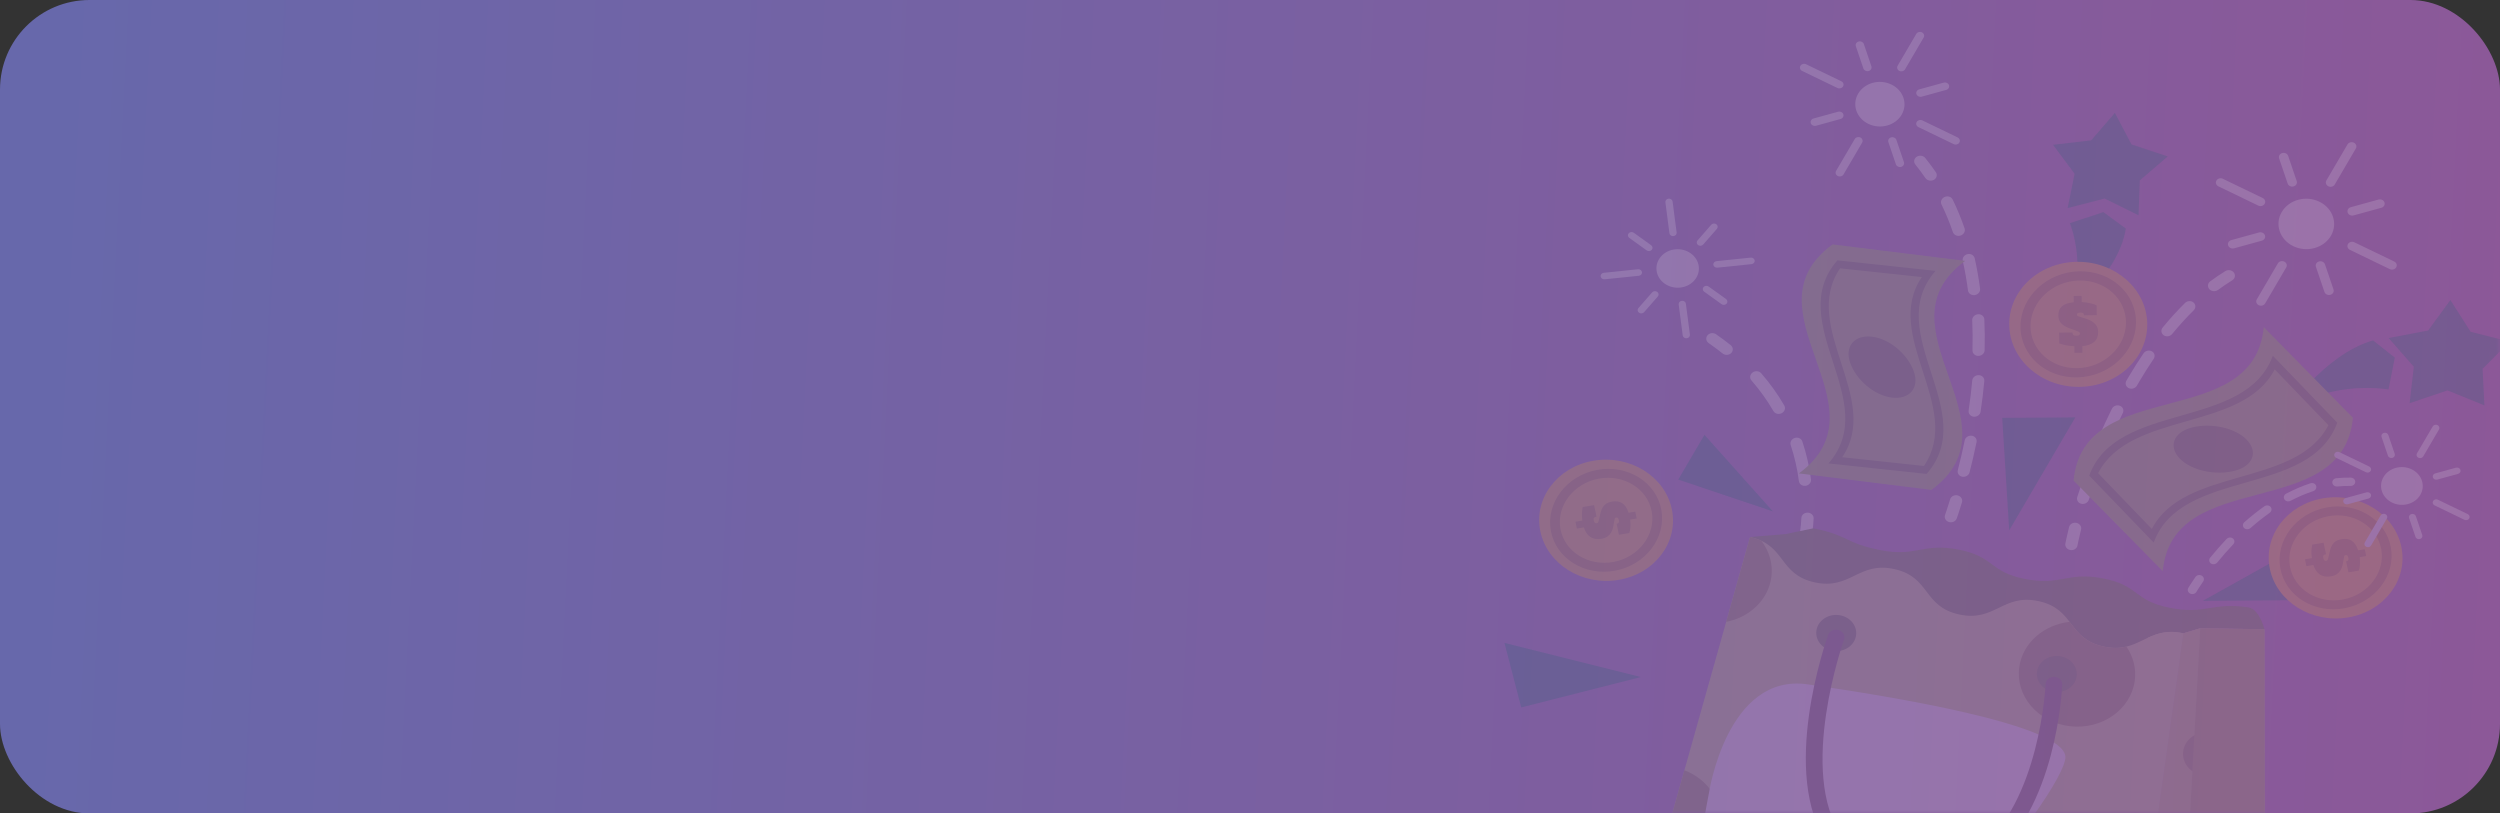 <svg width="335" height="109" viewBox="0 0 335 109" fill="none" xmlns="http://www.w3.org/2000/svg">
<rect x="0" y="0" width="335" height="109" fill="#333333" stroke="none"/>
<rect width="335" height="109" rx="12" fill="url(#paint0_linear_1318_62978)"/>
<mask id="mask0_1318_62978" style="mask-type:luminance" maskUnits="userSpaceOnUse" x="0" y="0" width="335" height="109">
<rect width="335" height="109" rx="12" fill="white"/>
</mask>
<g mask="url(#mask0_1318_62978)">
<g opacity="0.15">
<path fill-rule="evenodd" clip-rule="evenodd" d="M336.287 45.781L332.669 49.42L332.91 54.323L327.96 52.316L322.889 54.023L323.449 49.144L320.073 45.296L325.369 44.287L328.354 40.202L331.066 44.458L336.287 45.781Z" fill="#026363"/>
<path fill-rule="evenodd" clip-rule="evenodd" d="M312.343 31.6C311.379 33.246 309.122 33.868 307.301 32.989C305.48 32.109 304.785 30.061 305.749 28.415C306.713 26.768 308.97 26.146 310.792 27.026C312.612 27.905 313.307 29.953 312.343 31.6" fill="white"/>
<path fill-rule="evenodd" clip-rule="evenodd" d="M311.999 24.962C311.688 24.812 311.571 24.463 311.735 24.183L314.561 19.355C314.725 19.074 315.109 18.968 315.419 19.118C315.731 19.268 315.848 19.616 315.684 19.897L312.858 24.725C312.694 25.006 312.31 25.112 311.999 24.962" fill="white"/>
<path fill-rule="evenodd" clip-rule="evenodd" d="M320.23 36.061L314.891 33.483C314.581 33.333 314.462 32.984 314.626 32.703C314.791 32.422 315.176 32.317 315.486 32.467L320.825 35.045C321.136 35.195 321.254 35.543 321.089 35.825C320.925 36.105 320.541 36.211 320.23 36.061" fill="white"/>
<path fill-rule="evenodd" clip-rule="evenodd" d="M302.671 40.897C302.361 40.747 302.243 40.398 302.408 40.118L305.233 35.291C305.397 35.011 305.781 34.904 306.091 35.054C306.402 35.204 306.52 35.553 306.356 35.834L303.53 40.66C303.366 40.941 302.982 41.047 302.671 40.897" fill="white"/>
<path fill-rule="evenodd" clip-rule="evenodd" d="M302.606 27.549L297.266 24.971C296.957 24.821 296.838 24.472 297.002 24.192C297.167 23.91 297.551 23.805 297.861 23.955L303.201 26.534C303.512 26.684 303.63 27.032 303.465 27.313C303.301 27.593 302.917 27.7 302.606 27.549" fill="white"/>
<path fill-rule="evenodd" clip-rule="evenodd" d="M314.897 28.823C314.753 28.753 314.639 28.634 314.587 28.482C314.483 28.178 314.672 27.856 315.007 27.764L318.726 26.739C319.061 26.647 319.416 26.819 319.52 27.123C319.622 27.427 319.434 27.749 319.099 27.841L315.382 28.866C315.214 28.912 315.04 28.892 314.897 28.823" fill="white"/>
<path fill-rule="evenodd" clip-rule="evenodd" d="M311.786 39.464C311.642 39.395 311.527 39.276 311.476 39.124L310.331 35.752C310.229 35.448 310.417 35.127 310.752 35.034C311.087 34.941 311.443 35.113 311.547 35.418L312.691 38.789C312.794 39.093 312.606 39.415 312.27 39.507C312.103 39.553 311.929 39.534 311.786 39.464" fill="white"/>
<path fill-rule="evenodd" clip-rule="evenodd" d="M298.882 33.232C298.739 33.163 298.624 33.043 298.572 32.891C298.468 32.587 298.657 32.265 298.992 32.173L302.71 31.15C303.046 31.058 303.402 31.229 303.505 31.534C303.607 31.838 303.419 32.159 303.084 32.252L299.367 33.275C299.199 33.321 299.026 33.302 298.882 33.232" fill="white"/>
<path fill-rule="evenodd" clip-rule="evenodd" d="M306.855 24.938C306.712 24.869 306.597 24.749 306.546 24.597L305.401 21.225C305.298 20.921 305.486 20.599 305.821 20.506C306.157 20.415 306.513 20.586 306.616 20.89L307.76 24.263C307.864 24.567 307.675 24.889 307.34 24.981C307.172 25.027 306.999 25.008 306.855 24.938" fill="white"/>
<path fill-rule="evenodd" clip-rule="evenodd" d="M225.14 38.535C223.579 38.697 222.164 37.68 221.982 36.266C221.797 34.851 222.913 33.574 224.473 33.412C226.035 33.252 227.449 34.267 227.633 35.682C227.816 37.096 226.7 38.374 225.14 38.535" fill="white"/>
<path fill-rule="evenodd" clip-rule="evenodd" d="M229.589 35.48C229.557 35.239 229.748 35.022 230.013 34.994L234.589 34.521C234.855 34.493 235.096 34.666 235.128 34.907C235.159 35.149 234.969 35.366 234.703 35.394L230.127 35.866C229.861 35.894 229.62 35.722 229.589 35.48" fill="white"/>
<path fill-rule="evenodd" clip-rule="evenodd" d="M225.484 44.942L224.944 40.795C224.914 40.554 225.103 40.336 225.37 40.309C225.636 40.281 225.876 40.454 225.908 40.695L226.448 44.843C226.478 45.083 226.288 45.301 226.022 45.328C225.756 45.356 225.516 45.183 225.484 44.942" fill="white"/>
<path fill-rule="evenodd" clip-rule="evenodd" d="M214.486 37.04C214.454 36.799 214.644 36.581 214.91 36.554L219.486 36.081C219.751 36.054 219.992 36.227 220.024 36.468C220.055 36.709 219.865 36.926 219.599 36.954L215.024 37.426C214.758 37.454 214.517 37.281 214.486 37.04" fill="white"/>
<path fill-rule="evenodd" clip-rule="evenodd" d="M223.704 31.253L223.164 27.105C223.134 26.864 223.323 26.646 223.589 26.619C223.855 26.591 224.096 26.765 224.127 27.006L224.667 31.153C224.698 31.394 224.508 31.612 224.242 31.639C223.977 31.667 223.736 31.494 223.704 31.253" fill="white"/>
<path fill-rule="evenodd" clip-rule="evenodd" d="M228.176 38.791C228.162 38.679 228.194 38.563 228.277 38.468C228.443 38.277 228.748 38.246 228.958 38.397L231.288 40.07C231.498 40.221 231.534 40.497 231.368 40.687C231.201 40.877 230.897 40.909 230.687 40.758L228.358 39.085C228.253 39.01 228.191 38.903 228.176 38.791" fill="white"/>
<path fill-rule="evenodd" clip-rule="evenodd" d="M219.447 41.607C219.433 41.495 219.465 41.378 219.548 41.283L221.386 39.181C221.552 38.99 221.856 38.959 222.067 39.11C222.277 39.261 222.313 39.537 222.147 39.728L220.309 41.83C220.144 42.02 219.838 42.052 219.629 41.901C219.523 41.825 219.462 41.718 219.447 41.607" fill="white"/>
<path fill-rule="evenodd" clip-rule="evenodd" d="M218.144 31.583C218.13 31.472 218.162 31.355 218.245 31.26C218.412 31.07 218.716 31.038 218.926 31.189L221.254 32.863C221.465 33.014 221.501 33.29 221.334 33.479C221.169 33.67 220.864 33.702 220.654 33.55L218.325 31.877C218.22 31.801 218.159 31.695 218.144 31.583" fill="white"/>
<path fill-rule="evenodd" clip-rule="evenodd" d="M227.364 32.545C227.349 32.433 227.382 32.317 227.465 32.222L229.304 30.118C229.469 29.928 229.774 29.897 229.985 30.048C230.194 30.199 230.23 30.475 230.064 30.665L228.226 32.768C228.06 32.959 227.755 32.99 227.545 32.839C227.44 32.764 227.378 32.657 227.364 32.545" fill="white"/>
<path fill-rule="evenodd" clip-rule="evenodd" d="M254.82 15.37C253.968 16.826 251.972 17.375 250.362 16.598C248.751 15.82 248.138 14.01 248.99 12.555C249.842 11.099 251.837 10.549 253.448 11.326C255.057 12.104 255.672 13.915 254.82 15.37" fill="white"/>
<path fill-rule="evenodd" clip-rule="evenodd" d="M254.515 9.501C254.241 9.368 254.136 9.06 254.282 8.812L256.78 4.544C256.925 4.296 257.265 4.202 257.539 4.334C257.814 4.467 257.919 4.776 257.774 5.023L255.275 9.291C255.13 9.54 254.79 9.634 254.515 9.501" fill="white"/>
<path fill-rule="evenodd" clip-rule="evenodd" d="M261.793 19.313L257.073 17.034C256.798 16.901 256.693 16.593 256.838 16.345C256.984 16.097 257.324 16.003 257.599 16.136L262.318 18.415C262.593 18.548 262.698 18.856 262.552 19.105C262.407 19.352 262.067 19.446 261.793 19.313" fill="white"/>
<path fill-rule="evenodd" clip-rule="evenodd" d="M246.269 23.588C245.995 23.456 245.891 23.147 246.036 22.899L248.534 18.632C248.679 18.384 249.019 18.29 249.293 18.422C249.568 18.555 249.673 18.863 249.527 19.112L247.03 23.379C246.884 23.627 246.544 23.721 246.269 23.588" fill="white"/>
<path fill-rule="evenodd" clip-rule="evenodd" d="M246.211 11.788L241.491 9.509C241.216 9.376 241.111 9.067 241.256 8.82C241.402 8.571 241.742 8.478 242.017 8.61L246.737 10.89C247.011 11.022 247.116 11.331 246.97 11.579C246.825 11.827 246.485 11.921 246.211 11.788" fill="white"/>
<path fill-rule="evenodd" clip-rule="evenodd" d="M257.078 12.914C256.951 12.853 256.849 12.747 256.804 12.613C256.712 12.344 256.879 12.059 257.176 11.978L260.463 11.072C260.759 10.99 261.073 11.142 261.165 11.411C261.256 11.681 261.09 11.965 260.793 12.046L257.506 12.952C257.358 12.993 257.205 12.976 257.078 12.914" fill="white"/>
<path fill-rule="evenodd" clip-rule="evenodd" d="M254.327 22.323C254.2 22.261 254.098 22.156 254.053 22.021L253.041 19.041C252.95 18.771 253.116 18.487 253.413 18.405C253.71 18.323 254.025 18.475 254.115 18.744L255.127 21.725C255.218 21.994 255.052 22.279 254.755 22.361C254.607 22.401 254.454 22.384 254.327 22.323" fill="white"/>
<path fill-rule="evenodd" clip-rule="evenodd" d="M242.919 16.813C242.792 16.751 242.691 16.646 242.645 16.512C242.554 16.243 242.72 15.958 243.017 15.877L246.304 14.972C246.6 14.889 246.915 15.041 247.006 15.31C247.097 15.581 246.931 15.864 246.634 15.946L243.347 16.851C243.199 16.892 243.046 16.874 242.919 16.813" fill="white"/>
<path fill-rule="evenodd" clip-rule="evenodd" d="M249.968 9.48C249.841 9.419 249.74 9.313 249.695 9.18L248.683 6.198C248.592 5.928 248.758 5.645 249.055 5.562C249.352 5.481 249.666 5.632 249.757 5.901L250.768 8.883C250.86 9.153 250.694 9.437 250.396 9.518C250.248 9.559 250.095 9.542 249.968 9.48" fill="white"/>
<path fill-rule="evenodd" clip-rule="evenodd" d="M216.892 77.703C212.028 78.524 207.335 75.615 206.411 71.205C205.485 66.796 208.679 62.555 213.542 61.734C218.406 60.913 223.098 63.822 224.024 68.231C224.949 72.641 221.756 76.882 216.892 77.703" fill="#FEBE10"/>
<path fill-rule="evenodd" clip-rule="evenodd" d="M221.334 68.559C220.774 65.485 217.574 63.505 214.202 64.144C210.829 64.784 208.541 67.805 209.101 70.88C209.661 73.953 212.86 75.934 216.233 75.294C219.605 74.655 221.893 71.633 221.334 68.559M207.813 71.124C207.136 67.403 209.905 63.746 213.988 62.971C218.07 62.197 221.943 64.594 222.62 68.315C223.298 72.036 220.529 75.693 216.447 76.467C212.363 77.241 208.491 74.845 207.813 71.124" fill="#BA8000"/>
<path fill-rule="evenodd" clip-rule="evenodd" d="M211.108 69.911L212.037 69.754C211.976 69.309 211.958 68.944 211.983 68.658C212.009 68.373 212.04 68.134 212.075 67.945L213.608 67.685L213.933 69.231C213.777 69.257 213.667 69.304 213.605 69.373C213.542 69.441 213.529 69.565 213.566 69.743C213.598 69.898 213.647 70.003 213.713 70.06C213.778 70.117 213.862 70.136 213.966 70.119C214.038 70.107 214.095 70.07 214.139 70.006C214.181 69.943 214.221 69.824 214.26 69.648C214.332 69.277 214.407 68.951 214.484 68.668C214.56 68.386 214.661 68.146 214.786 67.948C214.91 67.751 215.07 67.592 215.267 67.471C215.463 67.351 215.713 67.265 216.019 67.214C216.271 67.171 216.509 67.163 216.731 67.191C216.953 67.219 217.159 67.29 217.345 67.403C217.533 67.518 217.7 67.68 217.849 67.894C217.998 68.106 218.125 68.377 218.232 68.709L219.123 68.558L219.316 69.477L218.441 69.625C218.47 69.848 218.487 70.046 218.489 70.22C218.491 70.395 218.484 70.556 218.47 70.704C218.456 70.852 218.436 70.988 218.412 71.113C218.387 71.238 218.357 71.343 218.321 71.426L216.936 71.66L216.626 70.187C216.775 70.16 216.869 70.106 216.908 70.022C216.947 69.938 216.955 69.842 216.932 69.734C216.9 69.58 216.854 69.473 216.796 69.412C216.737 69.351 216.655 69.331 216.547 69.349C216.458 69.364 216.401 69.411 216.376 69.49C216.349 69.57 216.325 69.687 216.305 69.84C216.263 70.129 216.214 70.403 216.156 70.662C216.098 70.921 216.008 71.155 215.887 71.365C215.765 71.575 215.602 71.751 215.396 71.895C215.192 72.039 214.923 72.138 214.593 72.194C214 72.294 213.507 72.215 213.113 71.957C212.719 71.699 212.427 71.271 212.237 70.673L211.3 70.83L211.108 69.911Z" fill="#BA8000"/>
<path fill-rule="evenodd" clip-rule="evenodd" d="M241.582 72.317C241.272 72.167 241.091 71.848 241.158 71.519C241.16 71.511 241.321 70.722 241.385 69.403C241.406 68.992 241.789 68.676 242.243 68.696C242.695 68.716 243.048 69.064 243.028 69.476C242.958 70.91 242.782 71.765 242.775 71.801C242.691 72.204 242.26 72.468 241.815 72.391C241.731 72.376 241.654 72.351 241.582 72.317" fill="white"/>
<path fill-rule="evenodd" clip-rule="evenodd" d="M237.966 55.386C237.831 55.322 237.716 55.221 237.639 55.088C236.807 53.648 235.817 52.266 234.695 50.98C234.417 50.662 234.482 50.186 234.84 49.919C235.198 49.65 235.713 49.691 235.992 50.008C237.175 51.363 238.219 52.821 239.096 54.34C239.305 54.702 239.148 55.163 238.746 55.369C238.491 55.5 238.199 55.497 237.966 55.386M241.464 65.027C241.243 64.922 241.083 64.722 241.052 64.476C240.843 62.828 240.472 61.202 239.951 59.64C239.82 59.249 240.063 58.822 240.495 58.686C240.926 58.551 241.381 58.756 241.512 59.147C242.061 60.793 242.452 62.507 242.672 64.242C242.724 64.651 242.403 65.035 241.955 65.098C241.779 65.124 241.608 65.096 241.464 65.027" fill="white"/>
<path fill-rule="evenodd" clip-rule="evenodd" d="M230.987 47.465C230.931 47.438 230.878 47.405 230.828 47.365C230.239 46.894 229.61 46.426 228.961 45.975C228.601 45.723 228.532 45.255 228.808 44.929C229.083 44.603 229.6 44.539 229.961 44.794C230.639 45.267 231.296 45.756 231.913 46.249C232.254 46.522 232.288 46.992 231.99 47.301C231.733 47.564 231.316 47.624 230.987 47.465" fill="white"/>
<path fill-rule="evenodd" clip-rule="evenodd" d="M261.032 69.898C260.683 69.73 260.509 69.353 260.638 69.003C260.641 68.996 260.92 68.233 261.32 66.904C261.439 66.508 261.891 66.276 262.33 66.386C262.765 66.492 263.026 66.905 262.906 67.302C262.494 68.675 262.209 69.448 262.197 69.48C262.054 69.87 261.588 70.079 261.158 69.947C261.113 69.933 261.072 69.917 261.032 69.898" fill="white"/>
<path fill-rule="evenodd" clip-rule="evenodd" d="M262.074 31.526C261.897 31.442 261.757 31.297 261.692 31.11C261.249 29.825 260.734 28.576 260.16 27.396C259.979 27.024 260.167 26.574 260.581 26.392C260.995 26.209 261.477 26.363 261.658 26.737C262.256 27.967 262.793 29.267 263.254 30.603C263.388 30.993 263.147 31.423 262.716 31.563C262.493 31.636 262.263 31.616 262.074 31.526M264.123 39.47C263.902 39.365 263.742 39.166 263.71 38.92C263.536 37.569 263.3 36.239 263.01 34.965C262.919 34.563 263.203 34.157 263.643 34.057C264.085 33.957 264.515 34.201 264.606 34.602C264.906 35.918 265.148 37.291 265.329 38.683C265.382 39.091 265.063 39.475 264.615 39.541C264.438 39.568 264.267 39.538 264.123 39.47M264.731 47.611C264.476 47.489 264.307 47.243 264.315 46.956C264.351 45.588 264.339 44.229 264.278 42.917C264.259 42.505 264.607 42.144 265.056 42.11C265.503 42.076 265.883 42.382 265.902 42.793C265.964 44.138 265.977 45.531 265.939 46.932C265.929 47.344 265.556 47.684 265.108 47.69C264.971 47.693 264.843 47.664 264.731 47.611M264.202 55.76C263.919 55.625 263.748 55.338 263.795 55.023C263.997 53.672 264.161 52.314 264.281 50.984C264.319 50.574 264.71 50.254 265.157 50.271C265.605 50.288 265.935 50.636 265.898 51.048C265.774 52.404 265.607 53.789 265.401 55.167C265.339 55.577 264.93 55.877 264.487 55.838C264.383 55.828 264.288 55.801 264.202 55.76M262.738 63.813C262.429 63.666 262.26 63.34 262.347 63.004C262.687 61.69 262.997 60.348 263.27 59.017C263.353 58.609 263.777 58.329 264.215 58.389C264.656 58.447 264.943 58.828 264.86 59.234C264.583 60.589 264.266 61.956 263.92 63.294C263.816 63.697 263.378 63.959 262.943 63.88C262.869 63.866 262.801 63.844 262.738 63.813" fill="white"/>
<path fill-rule="evenodd" clip-rule="evenodd" d="M258.318 24.122C258.195 24.062 258.086 23.973 258.007 23.858C257.581 23.24 257.127 22.63 256.657 22.045C256.389 21.713 256.47 21.247 256.837 21.005C257.204 20.764 257.72 20.84 257.986 21.172C258.478 21.785 258.954 22.425 259.401 23.073C259.641 23.422 259.525 23.881 259.14 24.098C258.882 24.244 258.569 24.243 258.318 24.122" fill="white"/>
<path fill-rule="evenodd" clip-rule="evenodd" d="M277.183 73.632C276.877 73.484 276.696 73.171 276.758 72.846C276.763 72.812 276.918 72.007 277.257 70.624C277.357 70.223 277.795 69.971 278.24 70.062C278.682 70.157 278.962 70.552 278.863 70.953C278.532 72.297 278.379 73.097 278.378 73.105C278.301 73.51 277.876 73.78 277.429 73.709C277.34 73.695 277.259 73.669 277.183 73.632" fill="white"/>
<path fill-rule="evenodd" clip-rule="evenodd" d="M290.04 44.987C290.005 44.97 289.971 44.95 289.939 44.928C289.587 44.689 289.523 44.225 289.796 43.891C290.764 42.71 291.772 41.6 292.794 40.595C293.104 40.29 293.616 40.261 293.935 40.538C294.255 40.812 294.262 41.282 293.951 41.588C292.971 42.553 292.002 43.618 291.07 44.755C290.822 45.059 290.383 45.15 290.04 44.987V44.987ZM285.249 52.008C284.866 51.825 284.726 51.383 284.936 51.019C285.059 50.806 285.182 50.596 285.307 50.385C285.933 49.329 286.582 48.304 287.239 47.339C287.479 46.985 287.976 46.877 288.35 47.075C288.722 47.282 288.829 47.737 288.59 48.09C287.951 49.03 287.318 50.027 286.709 51.056C286.587 51.262 286.466 51.469 286.347 51.675C286.134 52.042 285.647 52.193 285.257 52.012L285.249 52.008ZM281.552 59.573C281.204 59.407 281.046 59.018 281.199 58.662C281.774 57.328 282.378 56.02 282.998 54.772C283.186 54.394 283.665 54.215 284.068 54.373C284.473 54.525 284.644 54.967 284.458 55.345C283.849 56.568 283.256 57.851 282.693 59.16C282.527 59.547 282.057 59.748 281.645 59.61C281.613 59.599 281.582 59.587 281.552 59.573V59.573ZM278.731 67.447C278.409 67.293 278.243 66.944 278.353 66.6C278.785 65.254 279.252 63.904 279.745 62.584C279.892 62.191 280.352 61.969 280.773 62.089C281.193 62.204 281.416 62.623 281.269 63.016C280.785 64.315 280.324 65.644 279.899 66.968C279.772 67.366 279.322 67.606 278.896 67.504C278.837 67.49 278.782 67.471 278.731 67.447V67.447Z" fill="white"/>
<path fill-rule="evenodd" clip-rule="evenodd" d="M296.303 38.934C296.209 38.889 296.124 38.827 296.052 38.747C295.764 38.428 295.816 37.959 296.167 37.699C296.829 37.209 297.512 36.749 298.196 36.326C298.57 36.095 299.083 36.185 299.339 36.524C299.595 36.864 299.499 37.328 299.125 37.559C298.48 37.957 297.836 38.393 297.21 38.855C296.946 39.05 296.587 39.071 296.303 38.934" fill="white"/>
<path fill-rule="evenodd" clip-rule="evenodd" d="M306.181 55.388C306.181 55.388 311.312 47.552 317.989 45.61L320.907 47.923L320.06 52.183C320.06 52.183 311.976 50.799 306.181 55.388" fill="#026363"/>
<path fill-rule="evenodd" clip-rule="evenodd" d="M283.393 15.127L280.222 18.804L275.106 19.403L277.997 23.286L277.064 27.881L282.022 26.603L286.561 28.845L286.735 24.172L290.473 20.962L285.622 19.352L283.393 15.127Z" fill="#026363"/>
<path fill-rule="evenodd" clip-rule="evenodd" d="M276.273 42.859C276.273 42.859 283.902 36.926 284.861 30.628L281.845 28.422L277.363 29.913C277.363 29.913 280.259 36.893 276.273 42.859" fill="#026363"/>
<path fill-rule="evenodd" clip-rule="evenodd" d="M289.81 76.542C291.134 62.401 313.968 70.122 315.292 55.981C311.308 51.932 307.326 47.884 303.342 43.835C302.018 57.975 279.184 50.254 277.86 64.396C281.843 68.444 285.827 72.493 289.81 76.542" fill="#8CC53F"/>
<path fill-rule="evenodd" clip-rule="evenodd" d="M304.809 49.497C300.503 57.853 285.452 55.05 281.146 63.404C283.546 65.896 285.945 68.387 288.344 70.879C292.649 62.523 307.7 65.327 312.006 56.972C309.608 54.48 307.208 51.989 304.809 49.497M279.957 63.736C283.623 53.672 300.89 57.732 304.556 47.668C307.437 50.659 310.316 53.65 313.196 56.64C309.529 66.704 292.263 62.645 288.596 72.709C285.716 69.718 282.836 66.727 279.957 63.736" fill="#517820"/>
<path fill-rule="evenodd" clip-rule="evenodd" d="M292.121 61.481C293.688 63.074 296.905 63.737 299.433 63.091C301.961 62.444 302.619 60.509 301.033 58.896C299.465 57.302 296.249 56.639 293.721 57.285C291.192 57.931 290.533 59.868 292.121 61.481" fill="#517820"/>
<path fill-rule="evenodd" clip-rule="evenodd" d="M269.232 71.073L268.295 55.992L278.096 55.93L269.232 71.073Z" fill="#026363"/>
<path fill-rule="evenodd" clip-rule="evenodd" d="M219.878 90.725L203.844 94.798L201.597 86.148L219.878 90.725Z" fill="#026363"/>
<path fill-rule="evenodd" clip-rule="evenodd" d="M295.168 80.518L309.334 72.609L314.114 80.376L295.168 80.518Z" fill="#026363"/>
<path fill-rule="evenodd" clip-rule="evenodd" d="M314.646 82.738C309.782 83.559 305.089 80.65 304.164 76.24C303.239 71.831 306.433 67.59 311.296 66.769C316.16 65.948 320.852 68.857 321.778 73.266C322.703 77.676 319.51 81.917 314.646 82.738" fill="#FEBE10"/>
<path fill-rule="evenodd" clip-rule="evenodd" d="M319.087 73.594C318.528 70.519 315.328 68.539 311.956 69.178C308.583 69.819 306.295 72.84 306.855 75.914C307.414 78.987 310.614 80.968 313.987 80.328C317.359 79.689 319.647 76.667 319.087 73.594M305.567 76.158C304.89 72.437 307.658 68.78 311.742 68.005C315.824 67.231 319.697 69.628 320.375 73.35C321.052 77.07 318.283 80.727 314.201 81.501C310.117 82.275 306.245 79.879 305.567 76.158" fill="#BA8000"/>
<path fill-rule="evenodd" clip-rule="evenodd" d="M308.862 74.946L309.791 74.789C309.73 74.344 309.712 73.978 309.737 73.693C309.763 73.407 309.793 73.17 309.829 72.98L311.361 72.721L311.687 74.266C311.531 74.291 311.421 74.339 311.359 74.408C311.295 74.477 311.283 74.6 311.32 74.778C311.352 74.933 311.401 75.038 311.467 75.095C311.532 75.151 311.616 75.171 311.72 75.154C311.793 75.142 311.849 75.104 311.893 75.041C311.935 74.978 311.975 74.858 312.014 74.683C312.086 74.312 312.161 73.986 312.238 73.703C312.314 73.421 312.415 73.181 312.54 72.983C312.664 72.785 312.824 72.627 313.021 72.506C313.217 72.386 313.467 72.3 313.773 72.249C314.025 72.206 314.263 72.198 314.485 72.226C314.707 72.254 314.913 72.325 315.099 72.439C315.287 72.552 315.454 72.716 315.603 72.928C315.752 73.14 315.879 73.412 315.986 73.743L316.877 73.593L317.069 74.513L316.195 74.66C316.225 74.883 316.242 75.081 316.243 75.255C316.245 75.43 316.238 75.59 316.224 75.739C316.21 75.886 316.19 76.022 316.166 76.148C316.141 76.274 316.111 76.378 316.075 76.462L314.69 76.695L314.38 75.221C314.529 75.195 314.624 75.141 314.662 75.057C314.701 74.973 314.709 74.877 314.686 74.769C314.654 74.615 314.608 74.507 314.55 74.446C314.492 74.386 314.409 74.366 314.301 74.383C314.212 74.399 314.155 74.445 314.13 74.525C314.103 74.605 314.08 74.722 314.059 74.875C314.017 75.164 313.968 75.437 313.91 75.697C313.852 75.955 313.762 76.19 313.641 76.4C313.519 76.609 313.356 76.786 313.151 76.93C312.946 77.074 312.677 77.173 312.347 77.229C311.754 77.329 311.261 77.25 310.867 76.992C310.473 76.734 310.181 76.306 309.992 75.707L309.055 75.865L308.862 74.946Z" fill="#BA8000"/>
<path fill-rule="evenodd" clip-rule="evenodd" d="M237.567 68.526L228.396 58.269L224.888 64.262L237.567 68.526Z" fill="#026363"/>
<path fill-rule="evenodd" clip-rule="evenodd" d="M241.046 63.438C253.213 54.534 233.396 41.656 245.562 32.752C251.486 33.487 257.409 34.223 263.331 34.958C251.165 43.863 270.981 56.74 258.814 65.645C252.892 64.909 246.969 64.174 241.046 63.438" fill="#8CC53F"/>
<path fill-rule="evenodd" clip-rule="evenodd" d="M246.57 35.957C241.212 43.811 252.209 53.414 246.852 61.268C250.504 61.658 254.156 62.049 257.808 62.44C263.165 54.586 252.168 44.982 257.525 37.128C253.873 36.738 250.222 36.348 246.57 35.957M245.013 62.102C252.313 53.769 238.915 43.222 246.214 34.888C250.598 35.357 254.981 35.826 259.364 36.294C252.064 44.628 265.463 55.174 258.164 63.508C253.78 63.039 249.396 62.571 245.013 62.102" fill="#517820"/>
<path fill-rule="evenodd" clip-rule="evenodd" d="M253.501 53.277C251.17 52.987 248.766 50.935 247.942 48.672C247.118 46.406 248.517 44.827 250.876 45.12C253.207 45.41 255.611 47.461 256.435 49.726C257.259 51.99 255.86 53.57 253.501 53.277" fill="#517820"/>
<path fill-rule="evenodd" clip-rule="evenodd" d="M324.324 66.311C323.603 67.544 321.912 68.01 320.549 67.351C319.185 66.693 318.665 65.159 319.387 63.927C320.108 62.694 321.799 62.228 323.162 62.887C324.526 63.545 325.046 65.079 324.324 66.311" fill="white"/>
<path fill-rule="evenodd" clip-rule="evenodd" d="M324.067 61.34C323.835 61.228 323.746 60.966 323.869 60.756L325.985 57.141C326.108 56.931 326.397 56.852 326.629 56.964C326.861 57.076 326.95 57.337 326.827 57.548L324.711 61.163C324.588 61.373 324.3 61.452 324.067 61.34" fill="white"/>
<path fill-rule="evenodd" clip-rule="evenodd" d="M330.23 69.652L326.232 67.721C326 67.609 325.911 67.348 326.034 67.137C326.157 66.927 326.445 66.848 326.678 66.96L330.676 68.891C330.908 69.003 330.996 69.264 330.873 69.474C330.75 69.685 330.462 69.764 330.23 69.652" fill="white"/>
<path fill-rule="evenodd" clip-rule="evenodd" d="M317.082 73.272C316.851 73.16 316.761 72.898 316.884 72.688L319 69.074C319.123 68.864 319.412 68.785 319.643 68.897C319.876 69.009 319.965 69.27 319.842 69.48L317.726 73.094C317.603 73.305 317.315 73.384 317.082 73.272" fill="white"/>
<path fill-rule="evenodd" clip-rule="evenodd" d="M317.033 63.278L313.035 61.347C312.802 61.235 312.714 60.974 312.837 60.763C312.96 60.553 313.248 60.474 313.48 60.586L317.478 62.517C317.711 62.629 317.8 62.89 317.676 63.101C317.553 63.311 317.266 63.39 317.033 63.278" fill="white"/>
<path fill-rule="evenodd" clip-rule="evenodd" d="M326.237 64.231C326.13 64.179 326.044 64.089 326.005 63.976C325.928 63.748 326.068 63.507 326.32 63.438L329.104 62.67C329.355 62.601 329.621 62.73 329.699 62.957C329.776 63.186 329.635 63.426 329.384 63.496L326.6 64.263C326.475 64.297 326.344 64.282 326.237 64.231" fill="white"/>
<path fill-rule="evenodd" clip-rule="evenodd" d="M323.907 72.199C323.799 72.147 323.712 72.058 323.675 71.945L322.817 69.42C322.74 69.192 322.881 68.951 323.132 68.882C323.383 68.813 323.65 68.942 323.727 69.169L324.584 71.694C324.661 71.921 324.521 72.162 324.269 72.232C324.143 72.266 324.014 72.251 323.907 72.199" fill="white"/>
<path fill-rule="evenodd" clip-rule="evenodd" d="M314.245 67.533C314.137 67.481 314.051 67.392 314.013 67.279C313.935 67.05 314.076 66.809 314.328 66.74L317.111 65.974C317.362 65.905 317.629 66.034 317.706 66.261C317.783 66.489 317.642 66.73 317.391 66.8L314.607 67.566C314.482 67.6 314.352 67.585 314.245 67.533" fill="white"/>
<path fill-rule="evenodd" clip-rule="evenodd" d="M320.215 61.323C320.109 61.271 320.022 61.181 319.983 61.068L319.127 58.542C319.049 58.314 319.19 58.074 319.442 58.004C319.693 57.935 319.96 58.063 320.037 58.291L320.893 60.817C320.971 61.045 320.83 61.286 320.578 61.355C320.453 61.389 320.323 61.375 320.215 61.323" fill="white"/>
<path fill-rule="evenodd" clip-rule="evenodd" d="M293.486 79.542L293.485 79.541C293.185 79.396 293.071 79.058 293.23 78.786C293.243 78.763 293.57 78.208 294.187 77.315C294.367 77.054 294.748 76.972 295.035 77.14C295.324 77.304 295.411 77.649 295.232 77.909C294.64 78.766 294.321 79.308 294.318 79.313C294.158 79.584 293.786 79.687 293.486 79.542" fill="white"/>
<path fill-rule="evenodd" clip-rule="evenodd" d="M306.343 67.125C306.244 67.078 306.16 67.005 306.103 66.909C305.945 66.641 306.058 66.298 306.356 66.142C307.429 65.58 308.519 65.114 309.598 64.76C309.919 64.654 310.261 64.804 310.363 65.095C310.466 65.386 310.289 65.707 309.967 65.813C308.959 66.145 307.937 66.581 306.928 67.11C306.738 67.21 306.518 67.209 306.343 67.125M300.862 70.862C300.806 70.836 300.755 70.802 300.71 70.759C300.484 70.54 300.5 70.187 300.747 69.969C301.626 69.195 302.526 68.479 303.421 67.845C303.691 67.653 304.071 67.694 304.27 67.935C304.467 68.176 304.408 68.528 304.137 68.719C303.278 69.329 302.414 70.014 301.568 70.76C301.37 70.935 301.084 70.968 300.862 70.862M296.341 75.552C296.315 75.54 296.29 75.525 296.267 75.509C296.002 75.332 295.953 74.984 296.158 74.733C296.867 73.86 297.607 73.017 298.358 72.226C298.581 71.991 298.966 71.959 299.211 72.155C299.458 72.353 299.477 72.704 299.253 72.94C298.523 73.708 297.803 74.528 297.113 75.377C296.928 75.605 296.598 75.675 296.341 75.552" fill="white"/>
<path fill-rule="evenodd" clip-rule="evenodd" d="M312.855 65.127C312.681 65.043 312.554 64.885 312.531 64.695C312.492 64.389 312.735 64.113 313.073 64.08C313.713 64.017 314.36 63.99 314.995 64C315.336 64.003 315.607 64.258 315.603 64.567C315.598 64.874 315.32 65.12 314.979 65.115C314.395 65.106 313.801 65.131 313.211 65.189C313.083 65.201 312.961 65.178 312.855 65.127" fill="white"/>
<path fill-rule="evenodd" clip-rule="evenodd" d="M287.732 43.389C287.796 48.016 283.708 51.798 278.602 51.839C273.495 51.879 269.304 48.162 269.24 43.535C269.175 38.907 273.263 35.124 278.37 35.084C283.477 35.043 287.669 38.761 287.732 43.389" fill="#FEBE10"/>
<path fill-rule="evenodd" clip-rule="evenodd" d="M278.555 37.591C275.029 37.687 272.129 40.4 272.09 43.637C272.051 46.873 274.89 49.429 278.416 49.333C281.942 49.236 284.842 46.524 284.882 43.287C284.92 40.05 282.082 37.494 278.555 37.591M278.401 50.568C274.132 50.685 270.698 47.592 270.744 43.673C270.79 39.755 274.302 36.472 278.57 36.355C282.839 36.238 286.273 39.331 286.227 43.25C286.181 47.169 282.67 50.452 278.401 50.568" fill="#BA8000"/>
<path fill-rule="evenodd" clip-rule="evenodd" d="M277.978 47.279L277.966 46.394C277.455 46.369 277.043 46.319 276.728 46.242C276.412 46.166 276.15 46.095 275.944 46.027L275.924 44.569L277.713 44.554C277.715 44.702 277.749 44.812 277.814 44.881C277.881 44.952 278.016 44.987 278.222 44.985C278.402 44.984 278.528 44.959 278.603 44.909C278.679 44.859 278.716 44.785 278.714 44.686C278.713 44.618 278.681 44.558 278.619 44.507C278.555 44.456 278.428 44.397 278.238 44.33C277.835 44.195 277.482 44.066 277.179 43.943C276.876 43.821 276.625 43.684 276.426 43.533C276.226 43.383 276.075 43.205 275.975 43.003C275.875 42.799 275.824 42.553 275.818 42.263C275.815 42.023 275.848 41.803 275.92 41.604C275.99 41.404 276.105 41.229 276.266 41.077C276.426 40.926 276.639 40.801 276.903 40.704C277.167 40.606 277.494 40.538 277.885 40.501L277.873 39.654L278.937 39.645L278.949 40.477C279.204 40.491 279.429 40.512 279.625 40.542C279.821 40.573 279.999 40.609 280.164 40.649C280.327 40.689 280.476 40.733 280.612 40.778C280.748 40.824 280.86 40.871 280.947 40.918L280.965 42.237L279.258 42.251C279.257 42.108 279.212 42.012 279.125 41.961C279.037 41.91 278.93 41.885 278.806 41.886C278.627 41.887 278.499 41.909 278.421 41.952C278.343 41.994 278.304 42.067 278.306 42.17C278.306 42.254 278.35 42.315 278.434 42.353C278.519 42.392 278.646 42.435 278.814 42.483C279.129 42.574 279.428 42.669 279.708 42.77C279.989 42.871 280.236 42.997 280.45 43.148C280.663 43.299 280.833 43.482 280.957 43.696C281.083 43.912 281.147 44.176 281.151 44.491C281.16 45.056 280.984 45.495 280.625 45.81C280.265 46.125 279.734 46.314 279.03 46.379L279.043 47.27L277.978 47.279Z" fill="#BA8000"/>
<mask id="mask1_1318_62978" style="mask-type:luminance" maskUnits="userSpaceOnUse" x="168" y="-7" width="184" height="146">
<path fill-rule="evenodd" clip-rule="evenodd" d="M269.912 -6.592L211.839 28.023C208.191 30.198 208.467 35.126 212.345 36.999V36.999L221.904 41.616C225.795 43.495 226.057 48.447 222.382 50.61V50.61L168.101 82.539L280.844 136.99C287.323 140.119 295.347 137.923 298.765 132.084V132.084L349.502 45.409C352.92 39.57 350.437 32.299 343.958 29.17V29.17L269.912 -6.592Z" fill="white"/>
</mask>
<g mask="url(#mask1_1318_62978)">
<path fill-rule="evenodd" clip-rule="evenodd" d="M303.435 84.314C303.435 84.314 302.779 81.605 301.249 81.382C296.352 80.668 295.564 82.407 290.718 81.441C285.872 80.475 286.711 78.484 281.865 77.519C277.022 76.553 276.184 78.544 271.341 77.579C266.497 76.614 267.335 74.622 262.491 73.656C257.648 72.692 256.809 74.683 251.967 73.718C247.126 72.753 247.826 71.762 242.984 70.797L239.298 71.56L234.505 71.961L238.718 80.513L284.459 89.867L292.574 84.863L294.826 84.192L303.435 84.314Z" fill="#517820"/>
</g>
<mask id="mask2_1318_62978" style="mask-type:luminance" maskUnits="userSpaceOnUse" x="168" y="-7" width="184" height="146">
<path fill-rule="evenodd" clip-rule="evenodd" d="M269.912 -6.592L211.839 28.023C208.191 30.198 208.467 35.126 212.345 36.999V36.999L221.904 41.616C225.795 43.495 226.057 48.447 222.382 50.61V50.61L168.101 82.539L280.844 136.99C287.323 140.119 295.347 137.923 298.765 132.084V132.084L349.502 45.409C352.92 39.57 350.437 32.299 343.958 29.17V29.17L269.912 -6.592Z" fill="white"/>
</mask>
<g mask="url(#mask2_1318_62978)">
<path fill-rule="evenodd" clip-rule="evenodd" d="M210.679 156.619L279.539 177.394L292.575 84.863C287.733 83.788 286.695 87.708 281.853 86.632C277.012 85.557 278.05 81.636 273.209 80.561C268.371 79.486 267.332 83.406 262.495 82.331C257.655 81.256 258.694 77.336 253.854 76.261C249.016 75.185 247.978 79.106 243.14 78.03C238.303 76.956 239.342 73.036 234.505 71.961L210.679 156.619Z" fill="#C1DF65"/>
</g>
<mask id="mask3_1318_62978" style="mask-type:luminance" maskUnits="userSpaceOnUse" x="168" y="-7" width="184" height="146">
<path fill-rule="evenodd" clip-rule="evenodd" d="M269.912 -6.592L211.839 28.023C208.191 30.198 208.467 35.126 212.345 36.999V36.999L221.904 41.616C225.795 43.495 226.057 48.447 222.382 50.61V50.61L168.101 82.539L280.844 136.99C287.323 140.119 295.347 137.923 298.765 132.084V132.084L349.502 45.409C352.92 39.57 350.437 32.299 343.958 29.17V29.17L269.912 -6.592Z" fill="white"/>
</mask>
<g mask="url(#mask3_1318_62978)">
<path fill-rule="evenodd" clip-rule="evenodd" d="M303.559 169.713L303.436 84.314L294.827 84.192L292.575 84.863L279.539 177.394L303.559 169.713Z" fill="#C1DF65"/>
</g>
<mask id="mask4_1318_62978" style="mask-type:luminance" maskUnits="userSpaceOnUse" x="168" y="-7" width="184" height="146">
<path fill-rule="evenodd" clip-rule="evenodd" d="M269.912 -6.592L211.839 28.023C208.191 30.198 208.467 35.126 212.345 36.999V36.999L221.904 41.616C225.795 43.495 226.057 48.447 222.382 50.61V50.61L168.101 82.539L280.844 136.99C287.323 140.119 295.347 137.923 298.765 132.084V132.084L349.502 45.409C352.92 39.57 350.437 32.299 343.958 29.17V29.17L269.912 -6.592Z" fill="white"/>
</mask>
<g mask="url(#mask4_1318_62978)">
<path fill-rule="evenodd" clip-rule="evenodd" d="M294.827 84.192L290.43 164.216L279.539 177.393L292.574 84.862L294.827 84.192Z" fill="#B4C64A"/>
</g>
<mask id="mask5_1318_62978" style="mask-type:luminance" maskUnits="userSpaceOnUse" x="168" y="-7" width="184" height="146">
<path fill-rule="evenodd" clip-rule="evenodd" d="M269.912 -6.592L211.839 28.023C208.191 30.198 208.467 35.126 212.345 36.999V36.999L221.904 41.616C225.795 43.495 226.057 48.447 222.382 50.61V50.61L168.101 82.539L280.844 136.99C287.323 140.119 295.347 137.923 298.765 132.084V132.084L349.502 45.409C352.92 39.57 350.437 32.299 343.958 29.17V29.17" fill="white"/>
</mask>
<g mask="url(#mask5_1318_62978)">
<path fill-rule="evenodd" clip-rule="evenodd" d="M248.713 85.139C248.53 86.466 247.191 87.399 245.724 87.225C244.256 87.05 243.214 85.834 243.398 84.507C243.58 83.181 244.92 82.247 246.387 82.421C247.855 82.596 248.896 83.813 248.713 85.139" fill="#517820"/>
</g>
<mask id="mask6_1318_62978" style="mask-type:luminance" maskUnits="userSpaceOnUse" x="168" y="-7" width="184" height="146">
<path fill-rule="evenodd" clip-rule="evenodd" d="M269.912 -6.592L211.839 28.023C208.191 30.198 208.467 35.126 212.345 36.999V36.999L221.904 41.616C225.795 43.495 226.057 48.447 222.382 50.61V50.61L168.101 82.539L280.844 136.99C287.323 140.119 295.347 137.923 298.765 132.084V132.084L349.502 45.409C352.92 39.57 350.437 32.299 343.958 29.17V29.17L269.912 -6.592Z" fill="white"/>
</mask>
<g mask="url(#mask6_1318_62978)">
<path fill-rule="evenodd" clip-rule="evenodd" d="M292.574 84.863C290.486 84.399 289.106 84.866 287.822 85.46C285.287 99.647 271.704 153.544 212.022 151.851L210.68 156.619L279.539 177.394L292.574 84.863Z" fill="#C1DF65"/>
</g>
<mask id="mask7_1318_62978" style="mask-type:luminance" maskUnits="userSpaceOnUse" x="168" y="-7" width="184" height="146">
<path fill-rule="evenodd" clip-rule="evenodd" d="M269.912 -6.592L211.839 28.023C208.191 30.198 208.467 35.126 212.345 36.999V36.999L221.904 41.616C225.795 43.495 226.057 48.447 222.382 50.61V50.61L168.101 82.539L280.844 136.99C287.323 140.119 295.347 137.923 298.765 132.084V132.084L349.502 45.409C352.92 39.57 350.437 32.299 343.958 29.17V29.17" fill="white"/>
</mask>
<g mask="url(#mask7_1318_62978)">
<path fill-rule="evenodd" clip-rule="evenodd" d="M299.02 101.419C298.796 103.032 297.168 104.168 295.382 103.956C293.597 103.744 292.329 102.263 292.552 100.65C292.776 99.036 294.404 97.9 296.19 98.113C297.976 98.325 299.243 99.805 299.02 101.419" fill="#828C26"/>
</g>
<mask id="mask8_1318_62978" style="mask-type:luminance" maskUnits="userSpaceOnUse" x="168" y="-7" width="184" height="146">
<path fill-rule="evenodd" clip-rule="evenodd" d="M269.912 -6.592L211.839 28.023C208.191 30.198 208.467 35.126 212.345 36.999V36.999L221.904 41.616C225.795 43.495 226.057 48.447 222.382 50.61V50.61L168.101 82.539L280.844 136.99C287.323 140.119 295.347 137.923 298.765 132.084V132.084L349.502 45.409C352.92 39.57 350.437 32.299 343.958 29.17V29.17" fill="white"/>
</mask>
<g mask="url(#mask8_1318_62978)">
<path fill-rule="evenodd" clip-rule="evenodd" d="M255.086 99.166C254.804 101.207 252.745 102.643 250.486 102.374C248.229 102.106 246.627 100.235 246.909 98.194C247.191 96.155 249.25 94.718 251.509 94.986C253.766 95.254 255.368 97.126 255.086 99.166" fill="#828C26"/>
</g>
<mask id="mask9_1318_62978" style="mask-type:luminance" maskUnits="userSpaceOnUse" x="168" y="-7" width="184" height="146">
<path fill-rule="evenodd" clip-rule="evenodd" d="M269.912 -6.592L211.839 28.023C208.191 30.198 208.467 35.126 212.345 36.999V36.999L221.904 41.616C225.795 43.495 226.057 48.447 222.382 50.61V50.61L168.101 82.539L280.844 136.99C287.323 140.119 295.347 137.923 298.765 132.084V132.084L349.502 45.409C352.92 39.57 350.437 32.299 343.958 29.17V29.17" fill="white"/>
</mask>
<g mask="url(#mask9_1318_62978)">
<path fill-rule="evenodd" clip-rule="evenodd" d="M230.462 110.625C230.906 107.408 228.872 104.419 225.709 103.216L221.913 116.707C226.125 117.133 229.935 114.439 230.462 110.625" fill="#828C26"/>
</g>
<mask id="mask10_1318_62978" style="mask-type:luminance" maskUnits="userSpaceOnUse" x="168" y="-7" width="184" height="146">
<path fill-rule="evenodd" clip-rule="evenodd" d="M269.912 -6.592L211.839 28.023C208.191 30.198 208.467 35.126 212.345 36.999V36.999L221.904 41.616C225.795 43.495 226.057 48.447 222.382 50.61V50.61L168.101 82.539L280.844 136.99C287.323 140.119 295.347 137.923 298.765 132.084V132.084L349.502 45.409C352.92 39.57 350.437 32.299 343.958 29.17V29.17L269.912 -6.592Z" fill="white"/>
</mask>
<g mask="url(#mask10_1318_62978)">
<path fill-rule="evenodd" clip-rule="evenodd" d="M289.108 109.472C288.476 109.232 287.804 109.057 287.094 108.973C282.821 108.465 278.924 111.182 278.391 115.044C277.858 118.904 280.889 122.445 285.162 122.953C285.86 123.036 286.544 123.026 287.21 122.945L289.108 109.472Z" fill="#828C26"/>
</g>
<mask id="mask11_1318_62978" style="mask-type:luminance" maskUnits="userSpaceOnUse" x="168" y="-7" width="184" height="146">
<path fill-rule="evenodd" clip-rule="evenodd" d="M269.912 -6.592L211.839 28.023C208.191 30.198 208.467 35.126 212.345 36.999V36.999L221.904 41.616C225.795 43.495 226.057 48.447 222.382 50.61V50.61L168.101 82.539L280.844 136.99C287.323 140.119 295.347 137.923 298.765 132.084V132.084L349.502 45.409C352.92 39.57 350.437 32.299 343.958 29.17V29.17L269.912 -6.592Z" fill="white"/>
</mask>
<g mask="url(#mask11_1318_62978)">
<path fill-rule="evenodd" clip-rule="evenodd" d="M231.306 83.33C234.436 82.722 236.94 80.399 237.36 77.362C237.608 75.57 237.08 73.851 236.024 72.469C235.59 72.265 235.093 72.091 234.506 71.961L231.306 83.33Z" fill="#828C26"/>
</g>
<mask id="mask12_1318_62978" style="mask-type:luminance" maskUnits="userSpaceOnUse" x="168" y="-7" width="184" height="146">
<path fill-rule="evenodd" clip-rule="evenodd" d="M269.912 -6.592L211.839 28.023C208.191 30.198 208.467 35.126 212.345 36.999V36.999L221.904 41.616C225.795 43.495 226.057 48.447 222.382 50.61V50.61L168.101 82.539L280.844 136.99C287.323 140.119 295.347 137.923 298.765 132.084V132.084L349.502 45.409C352.92 39.57 350.437 32.299 343.958 29.17V29.17" fill="white"/>
</mask>
<g mask="url(#mask12_1318_62978)">
<path fill-rule="evenodd" clip-rule="evenodd" d="M270.581 89.401C270.048 93.261 273.079 96.802 277.352 97.311C281.625 97.819 285.521 95.1 286.055 91.24C286.284 89.575 285.85 87.972 284.94 86.644C284.074 86.854 283.088 86.906 281.853 86.632C279.259 86.055 278.352 84.663 277.325 83.328C273.879 83.707 271.032 86.143 270.581 89.401" fill="#828C26"/>
</g>
<mask id="mask13_1318_62978" style="mask-type:luminance" maskUnits="userSpaceOnUse" x="168" y="-7" width="184" height="146">
<path fill-rule="evenodd" clip-rule="evenodd" d="M269.912 -6.592L211.839 28.023C208.191 30.198 208.467 35.126 212.345 36.999V36.999L221.904 41.616C225.795 43.495 226.057 48.447 222.382 50.61V50.61L168.101 82.539L280.844 136.99C287.323 140.119 295.347 137.923 298.765 132.084V132.084L349.502 45.409C352.92 39.57 350.437 32.299 343.958 29.17V29.17" fill="white"/>
</mask>
<g mask="url(#mask13_1318_62978)">
<path fill-rule="evenodd" clip-rule="evenodd" d="M278.274 90.638C278.091 91.964 276.752 92.898 275.284 92.724C273.816 92.549 272.775 91.333 272.958 90.006C273.141 88.68 274.48 87.746 275.947 87.92C277.416 88.095 278.457 89.312 278.274 90.638" fill="#517820"/>
</g>
<mask id="mask14_1318_62978" style="mask-type:luminance" maskUnits="userSpaceOnUse" x="168" y="-7" width="184" height="146">
<path fill-rule="evenodd" clip-rule="evenodd" d="M269.912 -6.592L211.839 28.023C208.191 30.198 208.467 35.126 212.345 36.999V36.999L221.904 41.616C225.795 43.495 226.057 48.447 222.382 50.61V50.61L168.101 82.539L280.844 136.99C287.323 140.119 295.347 137.923 298.765 132.084V132.084L349.502 45.409C352.92 39.57 350.437 32.299 343.958 29.17V29.17L269.912 -6.592Z" fill="white"/>
</mask>
<g mask="url(#mask14_1318_62978)">
<path fill-rule="evenodd" clip-rule="evenodd" d="M303.558 169.713L290.43 164.216L294.827 84.192L303.435 84.314L303.558 169.713Z" fill="#98AA30"/>
</g>
<mask id="mask15_1318_62978" style="mask-type:luminance" maskUnits="userSpaceOnUse" x="168" y="-7" width="184" height="146">
<path fill-rule="evenodd" clip-rule="evenodd" d="M269.912 -6.592L211.839 28.023C208.191 30.198 208.467 35.126 212.345 36.999V36.999L221.904 41.616C225.795 43.495 226.057 48.447 222.382 50.61V50.61L168.101 82.539L280.844 136.99C287.323 140.119 295.347 137.923 298.765 132.084V132.084L349.502 45.409C352.92 39.57 350.437 32.299 343.958 29.17V29.17" fill="white"/>
</mask>
<g mask="url(#mask15_1318_62978)">
<path fill-rule="evenodd" clip-rule="evenodd" d="M228.997 106.27C228.997 106.27 231.414 90.138 242.222 91.702C253.03 93.265 276.428 97.025 276.763 101.373C277.096 105.721 249.737 141.438 226.43 145.13C221.281 145.888 228.997 106.27 228.997 106.27" fill="white"/>
</g>
<mask id="mask16_1318_62978" style="mask-type:luminance" maskUnits="userSpaceOnUse" x="168" y="-7" width="184" height="146">
<path fill-rule="evenodd" clip-rule="evenodd" d="M269.912 -6.592L211.839 28.023C208.191 30.198 208.467 35.126 212.345 36.999V36.999L221.904 41.616C225.795 43.495 226.057 48.447 222.382 50.61V50.61L168.101 82.539L280.844 136.99C287.323 140.119 295.347 137.923 298.765 132.084V132.084L349.502 45.409C352.92 39.57 350.437 32.299 343.958 29.17V29.17" fill="white"/>
</mask>
<g mask="url(#mask16_1318_62978)">
<path fill-rule="evenodd" clip-rule="evenodd" d="M246.175 84.383C246.243 84.391 246.312 84.405 246.381 84.425C246.967 84.6 247.289 85.171 247.1 85.701C247.036 85.877 240.836 103.497 246.828 112.041C248.609 114.579 251.233 116.022 254.854 116.453C258.766 116.918 262.172 116.068 264.98 113.926C273.357 107.536 274.102 91.822 274.11 91.663C274.133 91.106 274.651 90.675 275.267 90.699C275.89 90.71 276.364 91.195 276.34 91.751C276.312 92.434 275.543 108.518 266.425 115.473C263.122 117.992 259.136 118.996 254.577 118.454C250.314 117.947 247.074 116.15 244.944 113.113C238.39 103.763 244.703 85.826 244.976 85.067C245.143 84.599 245.653 84.32 246.175 84.383" fill="#594A42"/>
</g>
</g>
</g>
<defs>
<linearGradient id="paint0_linear_1318_62978" x1="335" y1="109" x2="-4.619" y2="91.937" gradientUnits="userSpaceOnUse">
<stop stop-color="#8C5898"/>
<stop offset="0.98" stop-color="#6768AB"/>
</linearGradient>
</defs>
</svg>
